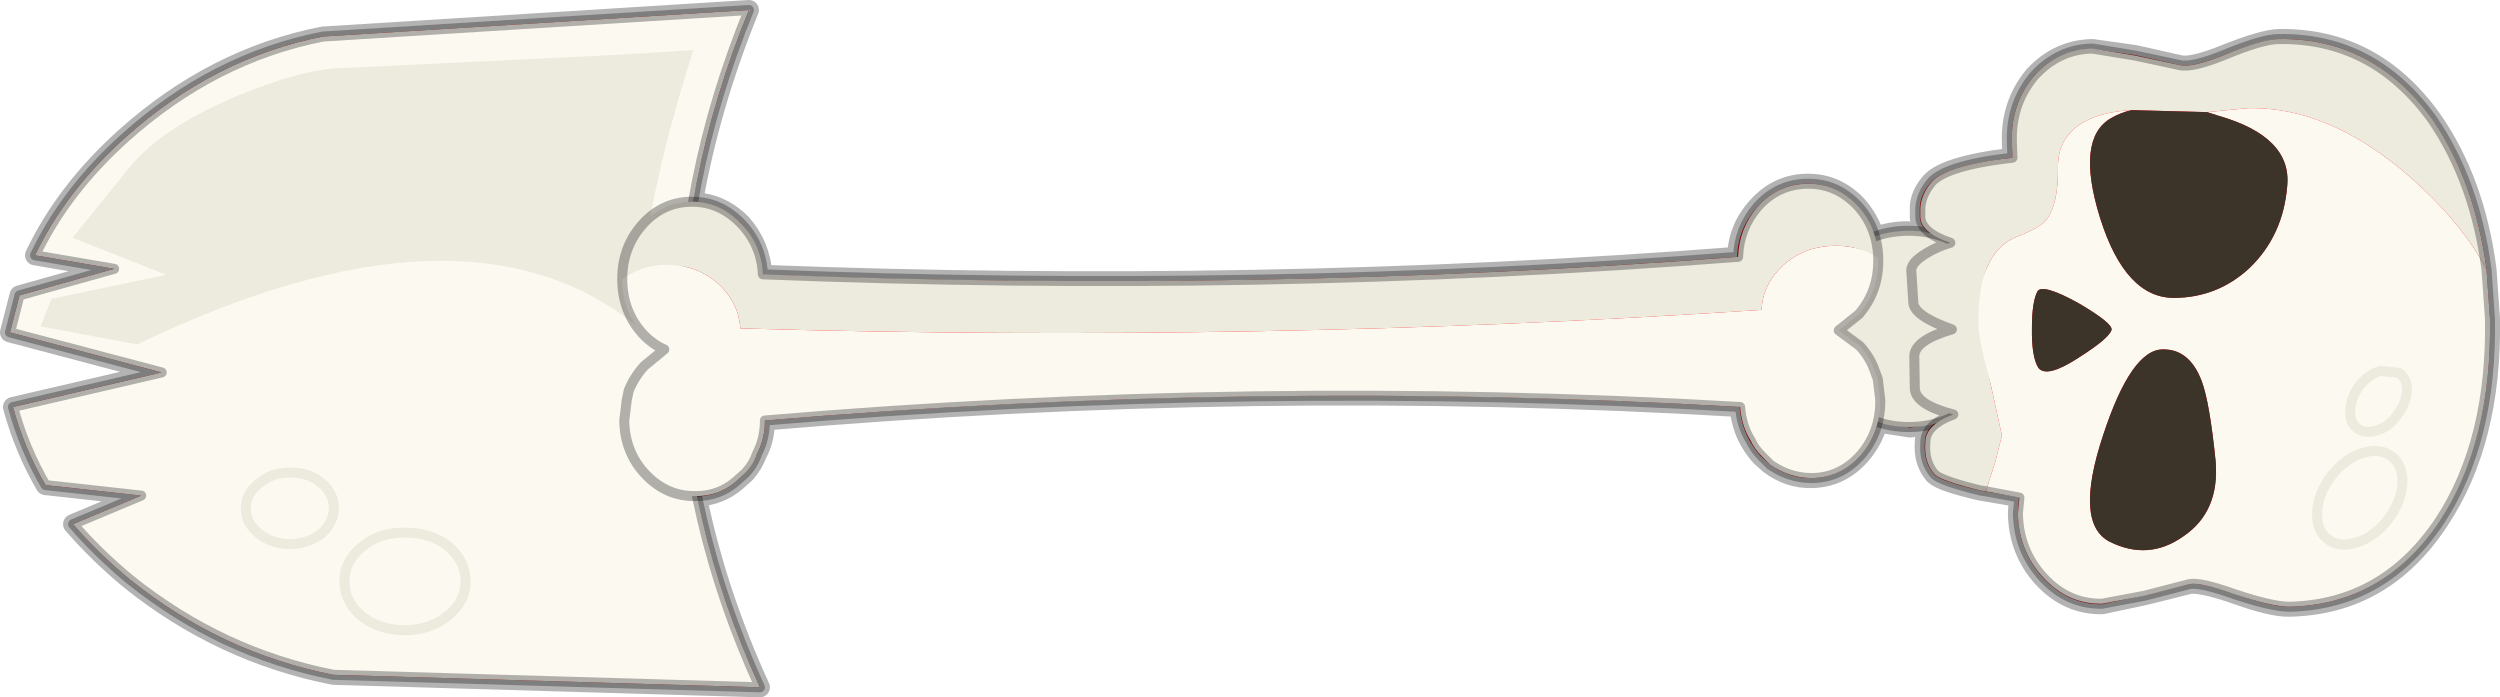 <?xml version="1.0" encoding="UTF-8" standalone="no"?>
<svg xmlns:ffdec="https://www.free-decompiler.com/flash" xmlns:xlink="http://www.w3.org/1999/xlink" ffdec:objectType="shape" height="69.65px" width="249.7px" xmlns="http://www.w3.org/2000/svg">
  <g transform="matrix(1.0, 0.0, 0.0, 1.0, 170.95, 36.15)">
    <path d="M77.75 -4.3 L77.4 -9.25 Q76.25 -18.05 71.95 -24.2 66.1 -32.4 56.65 -32.25 55.05 -32.2 51.3 -30.7 47.95 -29.35 46.75 -29.65 L42.3 -30.65 38.05 -31.25 Q34.65 -31.2 32.2 -28.55 29.85 -25.7 30.0 -21.9 L30.05 -20.4 Q23.0 -19.55 21.75 -17.75 20.85 -16.65 20.8 -15.45 L20.8 -14.5 Q20.8 -13.6 21.75 -12.9 L19.55 -13.05 Q17.8 -13.05 16.3 -12.45 15.75 -14.25 14.5 -15.65 12.4 -17.85 9.5 -17.8 6.6 -17.75 4.55 -15.45 2.65 -13.35 2.55 -10.5 -45.35 -6.8 -94.8 -8.7 -95.0 -11.65 -96.9 -13.8 -99.0 -15.9 -101.75 -15.95 -100.05 -25.55 -96.15 -35.15 L-138.7 -32.5 Q-149.6 -30.35 -158.45 -22.4 -164.4 -17.05 -167.45 -10.65 L-159.55 -9.3 -169.0 -6.65 -169.95 -2.95 -154.8 1.05 -169.65 4.5 Q-168.55 8.6 -166.4 12.3 L-156.85 13.35 -163.65 16.2 Q-161.15 19.1 -157.95 21.75 -148.85 29.05 -137.65 31.25 L-95.05 32.5 Q-99.4 23.0 -101.35 13.45 -99.1 13.35 -97.45 11.95 L-96.5 11.1 Q-95.75 10.25 -95.35 9.2 -94.55 7.75 -94.55 5.85 -45.55 1.65 2.8 4.5 2.95 6.35 3.8 7.85 4.3 8.75 4.95 9.45 L5.8 10.2 Q7.7 11.65 10.0 11.6 12.9 11.55 14.9 9.25 16.15 7.8 16.6 6.05 L19.85 6.55 22.25 6.15 Q21.25 7.0 21.3 8.1 21.15 9.95 22.25 11.25 22.95 11.95 26.85 12.85 L30.7 13.5 30.6 15.1 Q30.65 18.85 33.1 21.55 35.6 24.25 39.0 24.2 L43.25 23.3 47.65 22.2 Q48.75 21.95 52.25 23.15 56.0 24.5 57.7 24.45 67.15 24.25 72.65 15.85 77.95 7.9 77.75 -4.3" fill="#ff0000" fill-rule="evenodd" stroke="none"/>
    <path d="M77.75 -4.3 Q77.95 7.9 72.65 15.85 67.15 24.25 57.7 24.45 56.0 24.5 52.25 23.15 48.75 21.95 47.65 22.2 L43.25 23.3 39.0 24.2 Q35.6 24.25 33.1 21.55 30.65 18.85 30.6 15.1 L30.7 13.5 26.85 12.85 Q22.95 11.95 22.25 11.25 21.15 9.95 21.3 8.1 21.25 7.0 22.25 6.15 L19.85 6.55 16.6 6.05 Q16.15 7.8 14.9 9.25 12.9 11.55 10.0 11.6 7.7 11.65 5.8 10.2 L4.95 9.45 Q4.3 8.75 3.8 7.85 2.95 6.35 2.8 4.5 -45.55 1.65 -94.55 5.85 -94.55 7.75 -95.35 9.2 -95.75 10.25 -96.5 11.1 L-97.45 11.95 Q-99.1 13.35 -101.35 13.45 -99.4 23.0 -95.05 32.5 L-137.65 31.25 Q-148.85 29.05 -157.95 21.75 -161.15 19.1 -163.65 16.2 L-156.85 13.35 -166.4 12.3 Q-168.55 8.6 -169.65 4.5 L-154.8 1.05 -169.95 -2.95 -169.0 -6.65 -159.55 -9.3 -167.45 -10.65 Q-164.4 -17.05 -158.45 -22.4 -149.6 -30.35 -138.7 -32.5 L-96.15 -35.15 Q-100.05 -25.55 -101.75 -15.95 -99.0 -15.9 -96.9 -13.8 -95.0 -11.65 -94.8 -8.7 -45.35 -6.8 2.55 -10.5 2.65 -13.35 4.55 -15.45 6.6 -17.75 9.5 -17.8 12.4 -17.85 14.5 -15.65 15.75 -14.25 16.3 -12.45 17.8 -13.05 19.55 -13.05 L21.75 -12.9 Q20.8 -13.6 20.8 -14.5 L20.8 -15.45 Q20.85 -16.65 21.75 -17.75 23.0 -19.55 30.05 -20.4 L30.0 -21.9 Q29.85 -25.7 32.2 -28.55 34.65 -31.2 38.05 -31.25 L42.3 -30.65 46.75 -29.65 Q47.95 -29.35 51.3 -30.7 55.05 -32.2 56.65 -32.25 66.1 -32.4 71.95 -24.2 76.25 -18.05 77.4 -9.25 L77.75 -4.3 Z" fill="none" stroke="#000000" stroke-linecap="round" stroke-linejoin="round" stroke-opacity="0.298" stroke-width="2.0"/>
    <path d="M-96.15 -35.15 L-138.7 -32.5 Q-149.6 -30.35 -158.45 -22.4 -164.4 -17.05 -167.45 -10.65 L-159.55 -9.3 -169.0 -6.65 -169.95 -2.95 -154.8 1.05 -169.65 4.5 Q-168.55 8.6 -166.4 12.3 L-156.85 13.35 -163.65 16.2 Q-161.15 19.1 -157.95 21.75 -148.85 29.05 -137.65 31.25 L-95.05 32.5 Q-110.2 -0.65 -96.15 -35.15" fill="#fcf9f1" fill-rule="evenodd" stroke="none"/>
    <path d="M-96.15 -35.15 L-138.7 -32.5 Q-149.6 -30.35 -158.45 -22.4 -164.4 -17.05 -167.45 -10.65 L-159.55 -9.3 -169.0 -6.65 -169.95 -2.95 -154.8 1.05 -169.65 4.5 Q-168.55 8.6 -166.4 12.3 L-156.85 13.35 -163.65 16.2 Q-161.15 19.1 -157.95 21.75 -148.85 29.05 -137.65 31.25 L-95.05 32.5 Q-110.2 -0.65 -96.15 -35.15 Z" fill="none" stroke="#000000" stroke-linecap="round" stroke-linejoin="round" stroke-opacity="0.298" stroke-width="1.0"/>
    <path d="M-107.3 -3.55 Q-124.5 -17.5 -157.25 -1.75 L-166.9 -3.55 -165.8 -6.3 -154.35 -8.7 -163.7 -12.4 -158.0 -19.45 Q-154.95 -23.2 -147.9 -26.3 -140.8 -29.3 -136.75 -29.35 L-108.75 -30.7 -101.7 -31.15 Q-106.85 -15.0 -107.3 -3.55" fill="#edeade" fill-rule="evenodd" stroke="none"/>
    <path d="M12.7 -10.15 Q9.85 -7.2 9.9 -3.15 10.0 0.9 12.9 3.7 15.8 6.55 19.85 6.5 23.9 6.45 26.7 3.5 29.6 0.6 29.5 -3.45 29.45 -7.5 26.5 -10.35 23.6 -13.15 19.55 -13.1 15.5 -13.05 12.7 -10.15" fill="#edeade" fill-rule="evenodd" stroke="none"/>
    <path d="M12.7 -10.15 Q9.85 -7.2 9.9 -3.15 10.0 0.9 12.9 3.7 15.8 6.55 19.85 6.5 23.9 6.45 26.7 3.5 29.6 0.6 29.5 -3.45 29.45 -7.5 26.5 -10.35 23.6 -13.15 19.55 -13.1 15.5 -13.05 12.7 -10.15 Z" fill="none" stroke="#000000" stroke-linecap="round" stroke-linejoin="round" stroke-opacity="0.298" stroke-width="1.0"/>
    <path d="M16.65 -10.4 L16.65 -10.25 Q16.7 -7.05 14.7 -4.75 L12.7 -3.15 14.8 -1.6 Q15.8 -0.5 16.25 0.75 L16.6 1.7 16.85 3.75 Q16.9 6.95 14.95 9.25 12.95 11.55 10.05 11.6 7.75 11.6 5.85 10.25 L5.0 9.4 Q4.3 8.7 3.9 7.85 3.0 6.4 2.85 4.5 -45.55 1.7 -94.55 5.85 -94.55 7.7 -95.35 9.2 -95.7 10.25 -96.5 11.1 L-97.45 11.95 Q-99.15 13.4 -101.45 13.4 -104.35 13.45 -106.45 11.25 -108.55 9.05 -108.6 5.85 L-108.35 3.8 -108.15 2.85 Q-107.6 1.5 -106.6 0.4 L-104.6 -1.25 Q-105.75 -1.75 -106.7 -2.75 -108.75 -4.95 -108.8 -8.15 L-108.8 -8.3 Q-106.9 -9.65 -104.5 -9.7 -101.4 -9.75 -99.2 -7.8 -97.2 -5.95 -97.0 -3.35 -45.15 -1.85 5.0 -5.2 5.1 -7.7 7.1 -9.6 9.2 -11.55 12.3 -11.6 14.7 -11.65 16.65 -10.4" fill="#fcf9f1" fill-rule="evenodd" stroke="none"/>
    <path d="M16.65 -10.4 Q14.7 -11.65 12.3 -11.6 9.2 -11.55 7.1 -9.6 5.1 -7.7 5.0 -5.2 -45.15 -1.85 -97.0 -3.35 -97.2 -5.95 -99.2 -7.8 -101.4 -9.75 -104.5 -9.7 -106.9 -9.65 -108.8 -8.3 -108.8 -11.4 -106.85 -13.65 -104.85 -15.95 -101.95 -16.0 -99.05 -16.05 -96.9 -13.8 -94.9 -11.7 -94.75 -8.75 -45.3 -6.8 2.65 -10.5 2.75 -13.35 4.6 -15.5 6.6 -17.75 9.55 -17.8 12.45 -17.85 14.55 -15.65 16.55 -13.5 16.65 -10.4" fill="#edeade" fill-rule="evenodd" stroke="none"/>
    <path d="M-108.8 -8.3 L-108.8 -8.15 Q-108.75 -4.95 -106.7 -2.75 -105.75 -1.75 -104.6 -1.25 L-106.6 0.4 Q-107.6 1.5 -108.15 2.85 L-108.35 3.8 -108.6 5.85 Q-108.55 9.05 -106.45 11.25 -104.35 13.45 -101.45 13.4 -99.15 13.4 -97.45 11.95 L-96.5 11.1 Q-95.7 10.25 -95.35 9.2 -94.55 7.7 -94.55 5.85 -45.55 1.7 2.85 4.5 3.0 6.4 3.9 7.85 4.3 8.7 5.0 9.4 L5.85 10.25 Q7.75 11.6 10.05 11.6 12.95 11.55 14.95 9.25 16.9 6.95 16.85 3.75 L16.6 1.7 16.25 0.75 Q15.8 -0.5 14.8 -1.6 L12.7 -3.15 14.7 -4.75 Q16.7 -7.05 16.65 -10.25 L16.65 -10.4 Q16.55 -13.5 14.55 -15.65 12.45 -17.85 9.55 -17.8 6.6 -17.75 4.6 -15.5 2.75 -13.35 2.65 -10.5 -45.3 -6.8 -94.75 -8.75 -94.9 -11.7 -96.9 -13.8 -99.05 -16.05 -101.95 -16.0 -104.85 -15.95 -106.85 -13.65 -108.8 -11.4 -108.8 -8.3 Z" fill="none" stroke="#000000" stroke-linecap="round" stroke-linejoin="round" stroke-opacity="0.298" stroke-width="1.0"/>
    <path d="M27.3 12.9 L26.9 12.85 Q23.0 11.9 22.3 11.25 21.2 10.0 21.35 8.1 21.3 6.3 24.15 5.25 20.3 4.25 20.3 2.6 L20.25 -0.5 Q20.2 -2.15 24.0 -3.25 20.2 -4.6 20.15 -5.95 L19.95 -9.15 Q19.95 -9.95 21.45 -10.85 22.6 -11.55 23.85 -11.9 20.9 -12.9 20.85 -14.5 L20.85 -15.4 Q20.95 -16.65 21.8 -17.75 23.05 -19.6 30.05 -20.4 L30.0 -21.9 Q29.85 -25.7 32.2 -28.55 34.65 -31.25 38.05 -31.3 L42.3 -30.6 46.75 -29.65 Q48.0 -29.35 51.3 -30.7 55.05 -32.25 56.65 -32.25 66.1 -32.4 72.0 -24.2 76.25 -18.0 77.4 -9.25 75.2 -13.4 70.95 -17.4 62.35 -25.5 53.6 -25.35 L49.5 -24.95 41.95 -25.15 Q39.1 -25.0 37.25 -24.0 34.55 -22.5 34.6 -19.4 34.65 -15.7 33.4 -14.15 32.8 -13.4 30.6 -12.55 26.5 -11.0 26.65 -3.6 26.65 -2.45 27.85 2.1 L29.0 7.35 28.35 9.95 27.45 12.75 27.3 12.9" fill="#edeade" fill-rule="evenodd" stroke="none"/>
    <path d="M77.4 -9.25 L77.75 -4.3 Q77.95 7.9 72.75 15.85 67.15 24.25 57.7 24.45 56.0 24.45 52.25 23.2 48.75 21.95 47.7 22.2 L43.25 23.35 39.0 24.15 Q35.6 24.2 33.15 21.55 30.65 18.85 30.6 15.1 L30.75 13.55 27.3 12.9 27.45 12.75 28.35 9.95 29.0 7.35 27.85 2.1 Q26.65 -2.45 26.65 -3.6 26.5 -11.0 30.6 -12.55 32.8 -13.4 33.4 -14.15 34.65 -15.7 34.6 -19.4 34.55 -22.5 37.25 -24.0 39.1 -25.0 41.95 -25.15 40.85 -24.9 39.9 -24.35 36.35 -22.3 38.8 -14.4 41.35 -6.3 46.3 -6.4 50.55 -6.45 53.7 -9.35 57.1 -12.6 57.5 -17.6 57.95 -22.5 50.6 -24.6 L49.5 -24.95 53.6 -25.35 Q62.35 -25.5 70.95 -17.4 75.2 -13.4 77.4 -9.25 M47.15 17.4 Q50.75 14.95 50.35 9.95 49.75 4.0 48.95 1.9 47.75 -1.25 45.15 -1.25 41.95 -1.35 39.1 7.35 36.2 16.1 39.75 17.95 43.65 19.9 47.15 17.4 M39.95 -3.2 Q40.1 -3.85 36.6 -5.9 33.05 -7.85 32.55 -7.05 32.0 -6.0 32.0 -3.4 31.95 -0.5 32.65 0.6 33.5 1.65 36.7 -0.45 39.7 -2.35 39.95 -3.2" fill="#fcf9f1" fill-rule="evenodd" stroke="none"/>
    <path d="M49.5 -24.95 L50.6 -24.6 Q57.95 -22.5 57.5 -17.6 57.1 -12.6 53.7 -9.35 50.55 -6.45 46.3 -6.4 41.35 -6.3 38.8 -14.4 36.35 -22.3 39.9 -24.35 40.85 -24.9 41.95 -25.15 L49.5 -24.95 M39.95 -3.2 Q39.7 -2.35 36.7 -0.45 33.5 1.65 32.65 0.6 31.95 -0.5 32.0 -3.4 32.0 -6.0 32.55 -7.05 33.05 -7.85 36.6 -5.9 40.1 -3.85 39.95 -3.2 M47.15 17.4 Q43.65 19.9 39.75 17.95 36.2 16.1 39.1 7.35 41.95 -1.35 45.15 -1.25 47.75 -1.25 48.95 1.9 49.75 4.0 50.35 9.95 50.75 14.95 47.15 17.4" fill="#3d3429" fill-rule="evenodd" stroke="none"/>
    <path d="M77.4 -9.25 L77.75 -4.3 Q77.95 7.9 72.75 15.85 67.15 24.25 57.7 24.45 56.0 24.45 52.25 23.2 48.75 21.95 47.7 22.2 L43.25 23.35 39.0 24.15 Q35.6 24.2 33.15 21.55 30.65 18.85 30.6 15.1 L30.75 13.55 27.3 12.9 26.9 12.85 Q23.0 11.9 22.3 11.25 21.2 10.0 21.35 8.1 21.3 6.3 24.15 5.25 20.3 4.25 20.3 2.6 L20.25 -0.5 Q20.2 -2.15 24.0 -3.25 20.2 -4.6 20.15 -5.95 L19.95 -9.15 Q19.95 -9.95 21.45 -10.85 22.6 -11.55 23.85 -11.9 20.9 -12.9 20.85 -14.5 L20.85 -15.4 Q20.95 -16.65 21.8 -17.75 23.05 -19.6 30.05 -20.4 L30.0 -21.9 Q29.85 -25.7 32.2 -28.55 34.65 -31.25 38.05 -31.3 L42.3 -30.6 46.75 -29.65 Q48.0 -29.35 51.3 -30.7 55.05 -32.25 56.65 -32.25 66.1 -32.4 72.0 -24.2 76.25 -18.0 77.4 -9.25 Z" fill="none" stroke="#000000" stroke-linecap="round" stroke-linejoin="round" stroke-opacity="0.298" stroke-width="1.0"/>
    <path d="M-134.85 18.5 Q-136.6 20.0 -136.55 22.0 -136.5 24.05 -134.75 25.45 -133.0 26.8 -130.45 26.8 -127.9 26.75 -126.15 25.3 -124.4 23.85 -124.45 21.8 -124.5 19.8 -126.25 18.35 -128.05 17.0 -130.6 17.05 -133.15 17.05 -134.85 18.5 Z" fill="none" stroke="#edeade" stroke-linecap="round" stroke-linejoin="round" stroke-width="1.0"/>
    <path d="M-145.1 12.15 Q-146.45 13.2 -146.4 14.65 -146.4 16.15 -145.0 17.2 -143.75 18.2 -141.95 18.2 -140.1 18.15 -138.8 17.1 -137.6 16.0 -137.6 14.5 -137.65 13.05 -138.9 12.05 -140.2 11.0 -142.05 11.05 -143.85 11.05 -145.1 12.15 Z" fill="none" stroke="#edeade" stroke-linecap="round" stroke-linejoin="round" stroke-width="1.0"/>
    <path d="M60.5 14.9 Q60.35 16.8 61.55 17.7 62.7 18.6 64.5 18.0 66.25 17.45 67.55 15.75 68.85 14.05 69.0 12.2 69.1 10.35 67.95 9.45 66.75 8.55 65.0 9.1 63.2 9.7 61.9 11.4 60.6 13.1 60.5 14.9 Z" fill="none" stroke="#edeade" stroke-linecap="round" stroke-linejoin="round" stroke-width="1.0"/>
    <path d="M63.8 4.8 Q63.7 6.0 64.45 6.6 65.25 7.2 66.45 6.85 67.6 6.5 68.45 5.35 69.35 4.2 69.45 2.95 69.5 1.7 68.7 1.1 L66.8 0.9 Q65.6 1.25 64.7 2.4 63.85 3.55 63.8 4.8 Z" fill="none" stroke="#edeade" stroke-linecap="round" stroke-linejoin="round" stroke-width="1.0"/>
  </g>
</svg>
